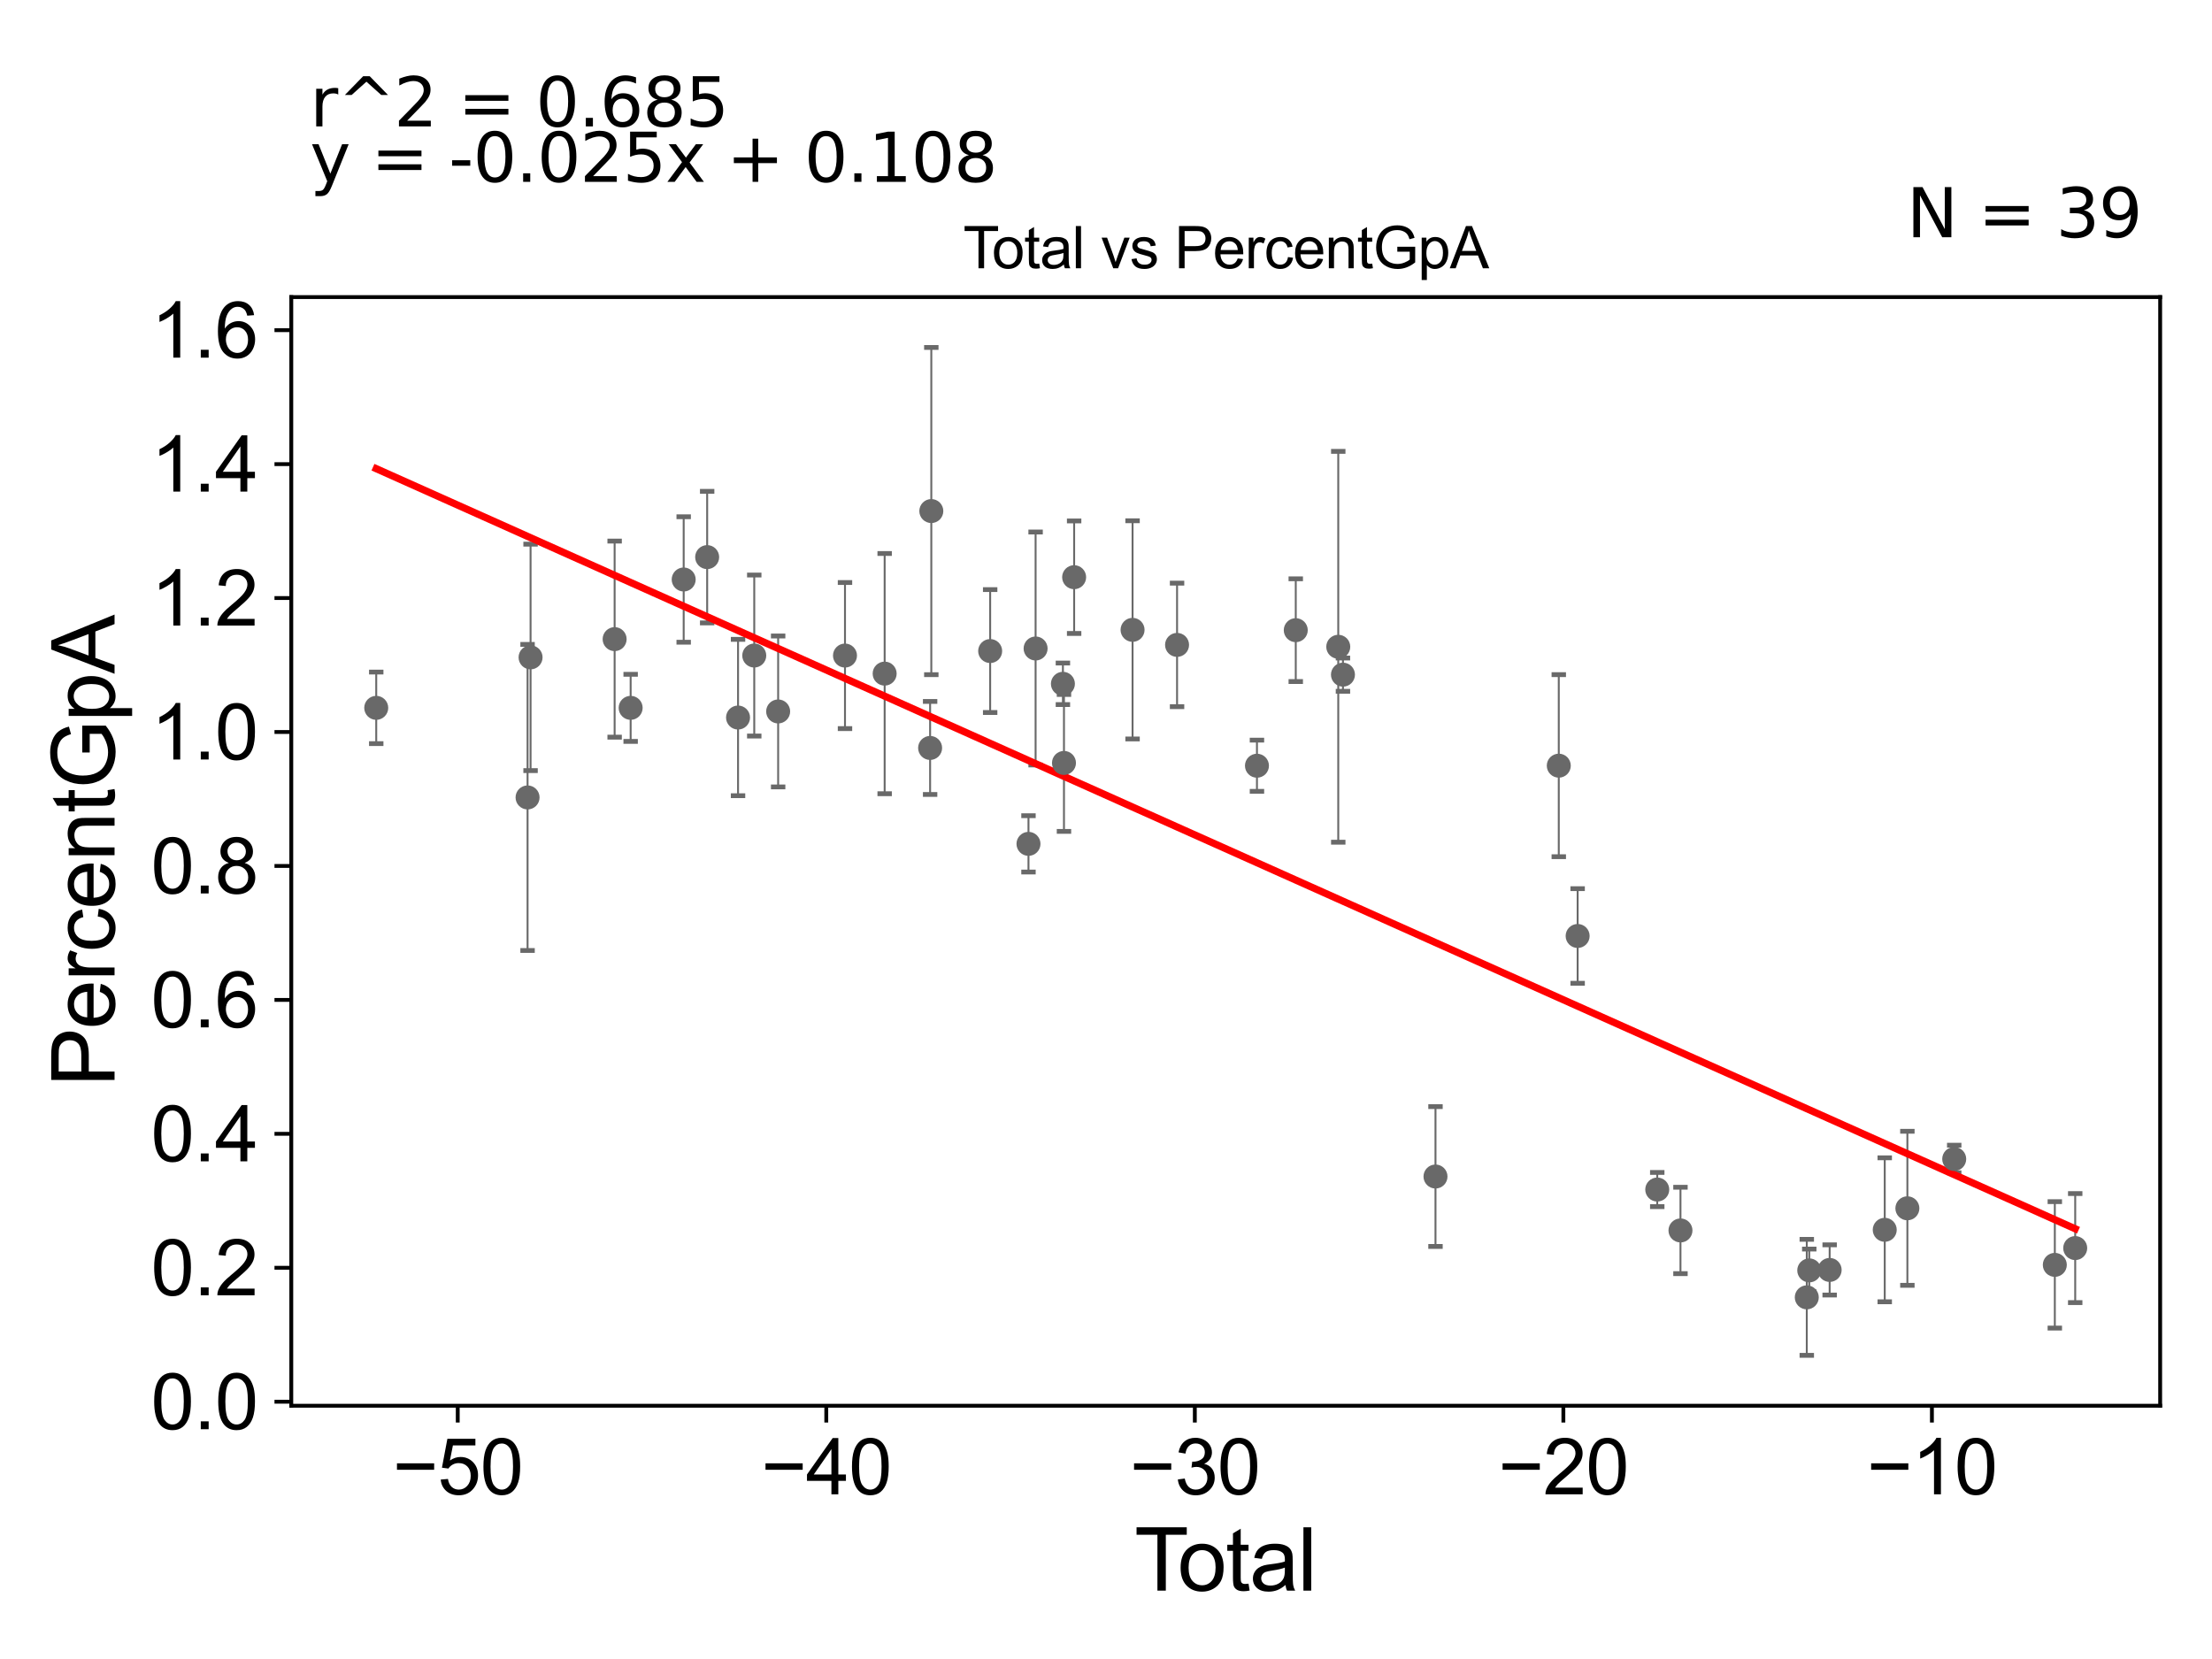 <?xml version="1.0" encoding="utf-8" standalone="no"?>
<!DOCTYPE svg PUBLIC "-//W3C//DTD SVG 1.1//EN"
  "http://www.w3.org/Graphics/SVG/1.1/DTD/svg11.dtd">
<svg xmlns:xlink="http://www.w3.org/1999/xlink" width="460.8pt" height="345.6pt" viewBox="0 0 460.8 345.6" xmlns="http://www.w3.org/2000/svg" version="1.1">
 <defs>
  <style type="text/css">*{stroke-linejoin: round; stroke-linecap: butt}</style>
 </defs>
 <g id="figure_1">
  <g id="patch_1">
   <path d="M 0 345.6 
L 460.8 345.6 
L 460.8 0 
L 0 0 
z
" style="fill: #ffffff"/>
  </g>
  <g id="axes_1">
   <g id="patch_2">
    <path d="M 60.68 292.84 
L 450 292.84 
L 450 61.886 
L 60.68 61.886 
z
" style="fill: #ffffff"/>
   </g>
   <g id="PathCollection_1">
    <defs>
     <path id="m29844aa0a9" d="M 0 1.118 
C 0.297 1.118 0.581 1 0.791 0.791 
C 1 0.581 1.118 0.297 1.118 0 
C 1.118 -0.297 1 -0.581 0.791 -0.791 
C 0.581 -1 0.297 -1.118 0 -1.118 
C -0.297 -1.118 -0.581 -1 -0.791 -0.791 
C -1 -0.581 -1.118 -0.297 -1.118 0 
C -1.118 0.297 -1 0.581 -0.791 0.791 
C -0.581 1 -0.297 1.118 0 1.118 
z
" style="stroke: #696969"/>
    </defs>
    <g clip-path="url(#pf489d616ed)">
     <use xlink:href="#m29844aa0a9" x="78.376" y="147.458" style="fill: #696969; stroke: #696969"/>
     <use xlink:href="#m29844aa0a9" x="245.203" y="134.343" style="fill: #696969; stroke: #696969"/>
     <use xlink:href="#m29844aa0a9" x="261.847" y="159.514" style="fill: #696969; stroke: #696969"/>
     <use xlink:href="#m29844aa0a9" x="269.931" y="131.277" style="fill: #696969; stroke: #696969"/>
     <use xlink:href="#m29844aa0a9" x="278.784" y="134.736" style="fill: #696969; stroke: #696969"/>
     <use xlink:href="#m29844aa0a9" x="279.763" y="140.544" style="fill: #696969; stroke: #696969"/>
     <use xlink:href="#m29844aa0a9" x="299.04" y="245.091" style="fill: #696969; stroke: #696969"/>
     <use xlink:href="#m29844aa0a9" x="324.723" y="159.503" style="fill: #696969; stroke: #696969"/>
     <use xlink:href="#m29844aa0a9" x="235.934" y="131.21" style="fill: #696969; stroke: #696969"/>
     <use xlink:href="#m29844aa0a9" x="328.651" y="194.981" style="fill: #696969; stroke: #696969"/>
     <use xlink:href="#m29844aa0a9" x="350.073" y="256.324" style="fill: #696969; stroke: #696969"/>
     <use xlink:href="#m29844aa0a9" x="376.386" y="270.26" style="fill: #696969; stroke: #696969"/>
     <use xlink:href="#m29844aa0a9" x="376.9" y="264.646" style="fill: #696969; stroke: #696969"/>
     <use xlink:href="#m29844aa0a9" x="381.15" y="264.55" style="fill: #696969; stroke: #696969"/>
     <use xlink:href="#m29844aa0a9" x="392.625" y="256.191" style="fill: #696969; stroke: #696969"/>
     <use xlink:href="#m29844aa0a9" x="397.342" y="251.712" style="fill: #696969; stroke: #696969"/>
     <use xlink:href="#m29844aa0a9" x="407.099" y="241.441" style="fill: #696969; stroke: #696969"/>
     <use xlink:href="#m29844aa0a9" x="345.236" y="247.804" style="fill: #696969; stroke: #696969"/>
     <use xlink:href="#m29844aa0a9" x="428.056" y="263.495" style="fill: #696969; stroke: #696969"/>
     <use xlink:href="#m29844aa0a9" x="223.762" y="120.24" style="fill: #696969; stroke: #696969"/>
     <use xlink:href="#m29844aa0a9" x="221.423" y="142.447" style="fill: #696969; stroke: #696969"/>
     <use xlink:href="#m29844aa0a9" x="109.902" y="166.121" style="fill: #696969; stroke: #696969"/>
     <use xlink:href="#m29844aa0a9" x="110.527" y="136.942" style="fill: #696969; stroke: #696969"/>
     <use xlink:href="#m29844aa0a9" x="128.039" y="133.142" style="fill: #696969; stroke: #696969"/>
     <use xlink:href="#m29844aa0a9" x="131.376" y="147.459" style="fill: #696969; stroke: #696969"/>
     <use xlink:href="#m29844aa0a9" x="142.424" y="120.718" style="fill: #696969; stroke: #696969"/>
     <use xlink:href="#m29844aa0a9" x="147.314" y="116.057" style="fill: #696969; stroke: #696969"/>
     <use xlink:href="#m29844aa0a9" x="153.747" y="149.476" style="fill: #696969; stroke: #696969"/>
     <use xlink:href="#m29844aa0a9" x="221.645" y="158.934" style="fill: #696969; stroke: #696969"/>
     <use xlink:href="#m29844aa0a9" x="157.125" y="136.559" style="fill: #696969; stroke: #696969"/>
     <use xlink:href="#m29844aa0a9" x="176.027" y="136.565" style="fill: #696969; stroke: #696969"/>
     <use xlink:href="#m29844aa0a9" x="184.29" y="140.327" style="fill: #696969; stroke: #696969"/>
     <use xlink:href="#m29844aa0a9" x="193.76" y="155.811" style="fill: #696969; stroke: #696969"/>
     <use xlink:href="#m29844aa0a9" x="194.01" y="106.462" style="fill: #696969; stroke: #696969"/>
     <use xlink:href="#m29844aa0a9" x="206.269" y="135.625" style="fill: #696969; stroke: #696969"/>
     <use xlink:href="#m29844aa0a9" x="214.252" y="175.79" style="fill: #696969; stroke: #696969"/>
     <use xlink:href="#m29844aa0a9" x="215.735" y="135.093" style="fill: #696969; stroke: #696969"/>
     <use xlink:href="#m29844aa0a9" x="162.103" y="148.208" style="fill: #696969; stroke: #696969"/>
     <use xlink:href="#m29844aa0a9" x="432.304" y="259.998" style="fill: #696969; stroke: #696969"/>
    </g>
   </g>
   <g id="matplotlib.axis_1">
    <g id="xtick_1">
     <g id="line2d_1">
      <defs>
       <path id="m7e2e25cc8a" d="M 0 0 
L 0 3.5 
" style="stroke: #000000; stroke-width: 0.8"/>
      </defs>
      <g>
       <use xlink:href="#m7e2e25cc8a" x="95.355" y="292.84" style="stroke: #000000; stroke-width: 0.8"/>
      </g>
     </g>
     <g id="text_1">
      <!-- −50 -->
      <g transform="translate(81.785 311.293)scale(0.16 -0.16)">
       <defs>
        <path id="ArialMT-2212" d="M 3381 1997 
L 356 1997 
L 356 2522 
L 3381 2522 
L 3381 1997 
z
" transform="scale(0.016)"/>
        <path id="ArialMT-35" d="M 266 1200 
L 856 1250 
Q 922 819 1161 601 
Q 1400 384 1738 384 
Q 2144 384 2425 690 
Q 2706 997 2706 1503 
Q 2706 1984 2436 2262 
Q 2166 2541 1728 2541 
Q 1456 2541 1237 2417 
Q 1019 2294 894 2097 
L 366 2166 
L 809 4519 
L 3088 4519 
L 3088 3981 
L 1259 3981 
L 1013 2750 
Q 1425 3038 1878 3038 
Q 2478 3038 2890 2622 
Q 3303 2206 3303 1553 
Q 3303 931 2941 478 
Q 2500 -78 1738 -78 
Q 1113 -78 717 272 
Q 322 622 266 1200 
z
" transform="scale(0.016)"/>
        <path id="ArialMT-30" d="M 266 2259 
Q 266 3072 433 3567 
Q 600 4063 929 4331 
Q 1259 4600 1759 4600 
Q 2128 4600 2406 4451 
Q 2684 4303 2865 4023 
Q 3047 3744 3150 3342 
Q 3253 2941 3253 2259 
Q 3253 1453 3087 958 
Q 2922 463 2592 192 
Q 2263 -78 1759 -78 
Q 1097 -78 719 397 
Q 266 969 266 2259 
z
M 844 2259 
Q 844 1131 1108 757 
Q 1372 384 1759 384 
Q 2147 384 2411 759 
Q 2675 1134 2675 2259 
Q 2675 3391 2411 3762 
Q 2147 4134 1753 4134 
Q 1366 4134 1134 3806 
Q 844 3388 844 2259 
z
" transform="scale(0.016)"/>
       </defs>
       <use xlink:href="#ArialMT-2212"/>
       <use xlink:href="#ArialMT-35" x="58.398"/>
       <use xlink:href="#ArialMT-30" x="114.014"/>
      </g>
     </g>
    </g>
    <g id="xtick_2">
     <g id="line2d_2">
      <g>
       <use xlink:href="#m7e2e25cc8a" x="172.129" y="292.84" style="stroke: #000000; stroke-width: 0.8"/>
      </g>
     </g>
     <g id="text_2">
      <!-- −40 -->
      <g transform="translate(158.559 311.293)scale(0.16 -0.16)">
       <defs>
        <path id="ArialMT-34" d="M 2069 0 
L 2069 1097 
L 81 1097 
L 81 1613 
L 2172 4581 
L 2631 4581 
L 2631 1613 
L 3250 1613 
L 3250 1097 
L 2631 1097 
L 2631 0 
L 2069 0 
z
M 2069 1613 
L 2069 3678 
L 634 1613 
L 2069 1613 
z
" transform="scale(0.016)"/>
       </defs>
       <use xlink:href="#ArialMT-2212"/>
       <use xlink:href="#ArialMT-34" x="58.398"/>
       <use xlink:href="#ArialMT-30" x="114.014"/>
      </g>
     </g>
    </g>
    <g id="xtick_3">
     <g id="line2d_3">
      <g>
       <use xlink:href="#m7e2e25cc8a" x="248.904" y="292.84" style="stroke: #000000; stroke-width: 0.8"/>
      </g>
     </g>
     <g id="text_3">
      <!-- −30 -->
      <g transform="translate(235.334 311.293)scale(0.16 -0.16)">
       <defs>
        <path id="ArialMT-33" d="M 269 1209 
L 831 1284 
Q 928 806 1161 595 
Q 1394 384 1728 384 
Q 2125 384 2398 659 
Q 2672 934 2672 1341 
Q 2672 1728 2419 1979 
Q 2166 2231 1775 2231 
Q 1616 2231 1378 2169 
L 1441 2663 
Q 1497 2656 1531 2656 
Q 1891 2656 2178 2843 
Q 2466 3031 2466 3422 
Q 2466 3731 2256 3934 
Q 2047 4138 1716 4138 
Q 1388 4138 1169 3931 
Q 950 3725 888 3313 
L 325 3413 
Q 428 3978 793 4289 
Q 1159 4600 1703 4600 
Q 2078 4600 2393 4439 
Q 2709 4278 2876 4000 
Q 3044 3722 3044 3409 
Q 3044 3113 2884 2869 
Q 2725 2625 2413 2481 
Q 2819 2388 3044 2092 
Q 3269 1797 3269 1353 
Q 3269 753 2831 336 
Q 2394 -81 1725 -81 
Q 1122 -81 723 278 
Q 325 638 269 1209 
z
" transform="scale(0.016)"/>
       </defs>
       <use xlink:href="#ArialMT-2212"/>
       <use xlink:href="#ArialMT-33" x="58.398"/>
       <use xlink:href="#ArialMT-30" x="114.014"/>
      </g>
     </g>
    </g>
    <g id="xtick_4">
     <g id="line2d_4">
      <g>
       <use xlink:href="#m7e2e25cc8a" x="325.678" y="292.84" style="stroke: #000000; stroke-width: 0.8"/>
      </g>
     </g>
     <g id="text_4">
      <!-- −20 -->
      <g transform="translate(312.108 311.293)scale(0.16 -0.16)">
       <defs>
        <path id="ArialMT-32" d="M 3222 541 
L 3222 0 
L 194 0 
Q 188 203 259 391 
Q 375 700 629 1000 
Q 884 1300 1366 1694 
Q 2113 2306 2375 2664 
Q 2638 3022 2638 3341 
Q 2638 3675 2398 3904 
Q 2159 4134 1775 4134 
Q 1369 4134 1125 3890 
Q 881 3647 878 3216 
L 300 3275 
Q 359 3922 746 4261 
Q 1134 4600 1788 4600 
Q 2447 4600 2831 4234 
Q 3216 3869 3216 3328 
Q 3216 3053 3103 2787 
Q 2991 2522 2730 2228 
Q 2469 1934 1863 1422 
Q 1356 997 1212 845 
Q 1069 694 975 541 
L 3222 541 
z
" transform="scale(0.016)"/>
       </defs>
       <use xlink:href="#ArialMT-2212"/>
       <use xlink:href="#ArialMT-32" x="58.398"/>
       <use xlink:href="#ArialMT-30" x="114.014"/>
      </g>
     </g>
    </g>
    <g id="xtick_5">
     <g id="line2d_5">
      <g>
       <use xlink:href="#m7e2e25cc8a" x="402.453" y="292.84" style="stroke: #000000; stroke-width: 0.8"/>
      </g>
     </g>
     <g id="text_5">
      <!-- −10 -->
      <g transform="translate(388.883 311.293)scale(0.16 -0.16)">
       <defs>
        <path id="ArialMT-31" d="M 2384 0 
L 1822 0 
L 1822 3584 
Q 1619 3391 1289 3197 
Q 959 3003 697 2906 
L 697 3450 
Q 1169 3672 1522 3987 
Q 1875 4303 2022 4600 
L 2384 4600 
L 2384 0 
z
" transform="scale(0.016)"/>
       </defs>
       <use xlink:href="#ArialMT-2212"/>
       <use xlink:href="#ArialMT-31" x="58.398"/>
       <use xlink:href="#ArialMT-30" x="114.014"/>
      </g>
     </g>
    </g>
    <g id="text_6">
     <!-- Total -->
     <g transform="translate(236.335 331.357)scale(0.18 -0.18)">
      <defs>
       <path id="ArialMT-54" d="M 1659 0 
L 1659 4041 
L 150 4041 
L 150 4581 
L 3781 4581 
L 3781 4041 
L 2266 4041 
L 2266 0 
L 1659 0 
z
" transform="scale(0.016)"/>
       <path id="ArialMT-6f" d="M 213 1659 
Q 213 2581 725 3025 
Q 1153 3394 1769 3394 
Q 2453 3394 2887 2945 
Q 3322 2497 3322 1706 
Q 3322 1066 3130 698 
Q 2938 331 2570 128 
Q 2203 -75 1769 -75 
Q 1072 -75 642 372 
Q 213 819 213 1659 
z
M 791 1659 
Q 791 1022 1069 705 
Q 1347 388 1769 388 
Q 2188 388 2466 706 
Q 2744 1025 2744 1678 
Q 2744 2294 2464 2611 
Q 2184 2928 1769 2928 
Q 1347 2928 1069 2612 
Q 791 2297 791 1659 
z
" transform="scale(0.016)"/>
       <path id="ArialMT-74" d="M 1650 503 
L 1731 6 
Q 1494 -44 1306 -44 
Q 1000 -44 831 53 
Q 663 150 594 308 
Q 525 466 525 972 
L 525 2881 
L 113 2881 
L 113 3319 
L 525 3319 
L 525 4141 
L 1084 4478 
L 1084 3319 
L 1650 3319 
L 1650 2881 
L 1084 2881 
L 1084 941 
Q 1084 700 1114 631 
Q 1144 563 1211 522 
Q 1278 481 1403 481 
Q 1497 481 1650 503 
z
" transform="scale(0.016)"/>
       <path id="ArialMT-61" d="M 2588 409 
Q 2275 144 1986 34 
Q 1697 -75 1366 -75 
Q 819 -75 525 192 
Q 231 459 231 875 
Q 231 1119 342 1320 
Q 453 1522 633 1644 
Q 813 1766 1038 1828 
Q 1203 1872 1538 1913 
Q 2219 1994 2541 2106 
Q 2544 2222 2544 2253 
Q 2544 2597 2384 2738 
Q 2169 2928 1744 2928 
Q 1347 2928 1158 2789 
Q 969 2650 878 2297 
L 328 2372 
Q 403 2725 575 2942 
Q 747 3159 1072 3276 
Q 1397 3394 1825 3394 
Q 2250 3394 2515 3294 
Q 2781 3194 2906 3042 
Q 3031 2891 3081 2659 
Q 3109 2516 3109 2141 
L 3109 1391 
Q 3109 606 3145 398 
Q 3181 191 3288 0 
L 2700 0 
Q 2613 175 2588 409 
z
M 2541 1666 
Q 2234 1541 1622 1453 
Q 1275 1403 1131 1340 
Q 988 1278 909 1158 
Q 831 1038 831 891 
Q 831 666 1001 516 
Q 1172 366 1500 366 
Q 1825 366 2078 508 
Q 2331 650 2450 897 
Q 2541 1088 2541 1459 
L 2541 1666 
z
" transform="scale(0.016)"/>
       <path id="ArialMT-6c" d="M 409 0 
L 409 4581 
L 972 4581 
L 972 0 
L 409 0 
z
" transform="scale(0.016)"/>
      </defs>
      <use xlink:href="#ArialMT-54"/>
      <use xlink:href="#ArialMT-6f" x="49.959"/>
      <use xlink:href="#ArialMT-74" x="105.574"/>
      <use xlink:href="#ArialMT-61" x="133.357"/>
      <use xlink:href="#ArialMT-6c" x="188.973"/>
     </g>
    </g>
   </g>
   <g id="matplotlib.axis_2">
    <g id="ytick_1">
     <g id="line2d_6">
      <defs>
       <path id="m9832ab2b3f" d="M 0 0 
L -3.5 0 
" style="stroke: #000000; stroke-width: 0.8"/>
      </defs>
      <g>
       <use xlink:href="#m9832ab2b3f" x="60.68" y="292.005" style="stroke: #000000; stroke-width: 0.8"/>
      </g>
     </g>
     <g id="text_7">
      <!-- 0.0 -->
      <g transform="translate(31.44 297.731)scale(0.16 -0.16)">
       <defs>
        <path id="ArialMT-2e" d="M 581 0 
L 581 641 
L 1222 641 
L 1222 0 
L 581 0 
z
" transform="scale(0.016)"/>
       </defs>
       <use xlink:href="#ArialMT-30"/>
       <use xlink:href="#ArialMT-2e" x="55.615"/>
       <use xlink:href="#ArialMT-30" x="83.398"/>
      </g>
     </g>
    </g>
    <g id="ytick_2">
     <g id="line2d_7">
      <g>
       <use xlink:href="#m9832ab2b3f" x="60.68" y="264.102" style="stroke: #000000; stroke-width: 0.8"/>
      </g>
     </g>
     <g id="text_8">
      <!-- 0.2 -->
      <g transform="translate(31.44 269.828)scale(0.16 -0.16)">
       <use xlink:href="#ArialMT-30"/>
       <use xlink:href="#ArialMT-2e" x="55.615"/>
       <use xlink:href="#ArialMT-32" x="83.398"/>
      </g>
     </g>
    </g>
    <g id="ytick_3">
     <g id="line2d_8">
      <g>
       <use xlink:href="#m9832ab2b3f" x="60.68" y="236.199" style="stroke: #000000; stroke-width: 0.8"/>
      </g>
     </g>
     <g id="text_9">
      <!-- 0.4 -->
      <g transform="translate(31.44 241.925)scale(0.16 -0.16)">
       <use xlink:href="#ArialMT-30"/>
       <use xlink:href="#ArialMT-2e" x="55.615"/>
       <use xlink:href="#ArialMT-34" x="83.398"/>
      </g>
     </g>
    </g>
    <g id="ytick_4">
     <g id="line2d_9">
      <g>
       <use xlink:href="#m9832ab2b3f" x="60.68" y="208.296" style="stroke: #000000; stroke-width: 0.8"/>
      </g>
     </g>
     <g id="text_10">
      <!-- 0.6 -->
      <g transform="translate(31.44 214.022)scale(0.16 -0.16)">
       <defs>
        <path id="ArialMT-36" d="M 3184 3459 
L 2625 3416 
Q 2550 3747 2413 3897 
Q 2184 4138 1850 4138 
Q 1581 4138 1378 3988 
Q 1113 3794 959 3422 
Q 806 3050 800 2363 
Q 1003 2672 1297 2822 
Q 1591 2972 1913 2972 
Q 2475 2972 2870 2558 
Q 3266 2144 3266 1488 
Q 3266 1056 3080 686 
Q 2894 316 2569 119 
Q 2244 -78 1831 -78 
Q 1128 -78 684 439 
Q 241 956 241 2144 
Q 241 3472 731 4075 
Q 1159 4600 1884 4600 
Q 2425 4600 2770 4297 
Q 3116 3994 3184 3459 
z
M 888 1484 
Q 888 1194 1011 928 
Q 1134 663 1356 523 
Q 1578 384 1822 384 
Q 2178 384 2434 671 
Q 2691 959 2691 1453 
Q 2691 1928 2437 2201 
Q 2184 2475 1800 2475 
Q 1419 2475 1153 2201 
Q 888 1928 888 1484 
z
" transform="scale(0.016)"/>
       </defs>
       <use xlink:href="#ArialMT-30"/>
       <use xlink:href="#ArialMT-2e" x="55.615"/>
       <use xlink:href="#ArialMT-36" x="83.398"/>
      </g>
     </g>
    </g>
    <g id="ytick_5">
     <g id="line2d_10">
      <g>
       <use xlink:href="#m9832ab2b3f" x="60.68" y="180.393" style="stroke: #000000; stroke-width: 0.8"/>
      </g>
     </g>
     <g id="text_11">
      <!-- 0.8 -->
      <g transform="translate(31.44 186.119)scale(0.16 -0.16)">
       <defs>
        <path id="ArialMT-38" d="M 1131 2484 
Q 781 2613 612 2850 
Q 444 3088 444 3419 
Q 444 3919 803 4259 
Q 1163 4600 1759 4600 
Q 2359 4600 2725 4251 
Q 3091 3903 3091 3403 
Q 3091 3084 2923 2848 
Q 2756 2613 2416 2484 
Q 2838 2347 3058 2040 
Q 3278 1734 3278 1309 
Q 3278 722 2862 322 
Q 2447 -78 1769 -78 
Q 1091 -78 675 323 
Q 259 725 259 1325 
Q 259 1772 486 2073 
Q 713 2375 1131 2484 
z
M 1019 3438 
Q 1019 3113 1228 2906 
Q 1438 2700 1772 2700 
Q 2097 2700 2305 2904 
Q 2513 3109 2513 3406 
Q 2513 3716 2298 3927 
Q 2084 4138 1766 4138 
Q 1444 4138 1231 3931 
Q 1019 3725 1019 3438 
z
M 838 1322 
Q 838 1081 952 856 
Q 1066 631 1291 507 
Q 1516 384 1775 384 
Q 2178 384 2440 643 
Q 2703 903 2703 1303 
Q 2703 1709 2433 1975 
Q 2163 2241 1756 2241 
Q 1359 2241 1098 1978 
Q 838 1716 838 1322 
z
" transform="scale(0.016)"/>
       </defs>
       <use xlink:href="#ArialMT-30"/>
       <use xlink:href="#ArialMT-2e" x="55.615"/>
       <use xlink:href="#ArialMT-38" x="83.398"/>
      </g>
     </g>
    </g>
    <g id="ytick_6">
     <g id="line2d_11">
      <g>
       <use xlink:href="#m9832ab2b3f" x="60.68" y="152.49" style="stroke: #000000; stroke-width: 0.8"/>
      </g>
     </g>
     <g id="text_12">
      <!-- 1.0 -->
      <g transform="translate(31.44 158.216)scale(0.16 -0.16)">
       <use xlink:href="#ArialMT-31"/>
       <use xlink:href="#ArialMT-2e" x="55.615"/>
       <use xlink:href="#ArialMT-30" x="83.398"/>
      </g>
     </g>
    </g>
    <g id="ytick_7">
     <g id="line2d_12">
      <g>
       <use xlink:href="#m9832ab2b3f" x="60.68" y="124.586" style="stroke: #000000; stroke-width: 0.8"/>
      </g>
     </g>
     <g id="text_13">
      <!-- 1.2 -->
      <g transform="translate(31.44 130.313)scale(0.16 -0.16)">
       <use xlink:href="#ArialMT-31"/>
       <use xlink:href="#ArialMT-2e" x="55.615"/>
       <use xlink:href="#ArialMT-32" x="83.398"/>
      </g>
     </g>
    </g>
    <g id="ytick_8">
     <g id="line2d_13">
      <g>
       <use xlink:href="#m9832ab2b3f" x="60.68" y="96.683" style="stroke: #000000; stroke-width: 0.8"/>
      </g>
     </g>
     <g id="text_14">
      <!-- 1.4 -->
      <g transform="translate(31.44 102.41)scale(0.16 -0.16)">
       <use xlink:href="#ArialMT-31"/>
       <use xlink:href="#ArialMT-2e" x="55.615"/>
       <use xlink:href="#ArialMT-34" x="83.398"/>
      </g>
     </g>
    </g>
    <g id="ytick_9">
     <g id="line2d_14">
      <g>
       <use xlink:href="#m9832ab2b3f" x="60.68" y="68.78" style="stroke: #000000; stroke-width: 0.8"/>
      </g>
     </g>
     <g id="text_15">
      <!-- 1.6 -->
      <g transform="translate(31.44 74.506)scale(0.16 -0.16)">
       <use xlink:href="#ArialMT-31"/>
       <use xlink:href="#ArialMT-2e" x="55.615"/>
       <use xlink:href="#ArialMT-36" x="83.398"/>
      </g>
     </g>
    </g>
    <g id="text_16">
     <!-- PercentGpA -->
     <g transform="translate(23.863 226.386)rotate(-90)scale(0.18 -0.18)">
      <defs>
       <path id="ArialMT-50" d="M 494 0 
L 494 4581 
L 2222 4581 
Q 2678 4581 2919 4538 
Q 3256 4481 3484 4323 
Q 3713 4166 3852 3881 
Q 3991 3597 3991 3256 
Q 3991 2672 3619 2267 
Q 3247 1863 2275 1863 
L 1100 1863 
L 1100 0 
L 494 0 
z
M 1100 2403 
L 2284 2403 
Q 2872 2403 3119 2622 
Q 3366 2841 3366 3238 
Q 3366 3525 3220 3729 
Q 3075 3934 2838 4000 
Q 2684 4041 2272 4041 
L 1100 4041 
L 1100 2403 
z
" transform="scale(0.016)"/>
       <path id="ArialMT-65" d="M 2694 1069 
L 3275 997 
Q 3138 488 2766 206 
Q 2394 -75 1816 -75 
Q 1088 -75 661 373 
Q 234 822 234 1631 
Q 234 2469 665 2931 
Q 1097 3394 1784 3394 
Q 2450 3394 2872 2941 
Q 3294 2488 3294 1666 
Q 3294 1616 3291 1516 
L 816 1516 
Q 847 969 1125 678 
Q 1403 388 1819 388 
Q 2128 388 2347 550 
Q 2566 713 2694 1069 
z
M 847 1978 
L 2700 1978 
Q 2663 2397 2488 2606 
Q 2219 2931 1791 2931 
Q 1403 2931 1139 2672 
Q 875 2413 847 1978 
z
" transform="scale(0.016)"/>
       <path id="ArialMT-72" d="M 416 0 
L 416 3319 
L 922 3319 
L 922 2816 
Q 1116 3169 1280 3281 
Q 1444 3394 1641 3394 
Q 1925 3394 2219 3213 
L 2025 2691 
Q 1819 2813 1613 2813 
Q 1428 2813 1281 2702 
Q 1134 2591 1072 2394 
Q 978 2094 978 1738 
L 978 0 
L 416 0 
z
" transform="scale(0.016)"/>
       <path id="ArialMT-63" d="M 2588 1216 
L 3141 1144 
Q 3050 572 2676 248 
Q 2303 -75 1759 -75 
Q 1078 -75 664 370 
Q 250 816 250 1647 
Q 250 2184 428 2587 
Q 606 2991 970 3192 
Q 1334 3394 1763 3394 
Q 2303 3394 2647 3120 
Q 2991 2847 3088 2344 
L 2541 2259 
Q 2463 2594 2264 2762 
Q 2066 2931 1784 2931 
Q 1359 2931 1093 2626 
Q 828 2322 828 1663 
Q 828 994 1084 691 
Q 1341 388 1753 388 
Q 2084 388 2306 591 
Q 2528 794 2588 1216 
z
" transform="scale(0.016)"/>
       <path id="ArialMT-6e" d="M 422 0 
L 422 3319 
L 928 3319 
L 928 2847 
Q 1294 3394 1984 3394 
Q 2284 3394 2536 3286 
Q 2788 3178 2913 3003 
Q 3038 2828 3088 2588 
Q 3119 2431 3119 2041 
L 3119 0 
L 2556 0 
L 2556 2019 
Q 2556 2363 2490 2533 
Q 2425 2703 2258 2804 
Q 2091 2906 1866 2906 
Q 1506 2906 1245 2678 
Q 984 2450 984 1813 
L 984 0 
L 422 0 
z
" transform="scale(0.016)"/>
       <path id="ArialMT-47" d="M 2638 1797 
L 2638 2334 
L 4578 2338 
L 4578 638 
Q 4131 281 3656 101 
Q 3181 -78 2681 -78 
Q 2006 -78 1454 211 
Q 903 500 622 1047 
Q 341 1594 341 2269 
Q 341 2938 620 3517 
Q 900 4097 1425 4378 
Q 1950 4659 2634 4659 
Q 3131 4659 3532 4498 
Q 3934 4338 4162 4050 
Q 4391 3763 4509 3300 
L 3963 3150 
Q 3859 3500 3706 3700 
Q 3553 3900 3268 4020 
Q 2984 4141 2638 4141 
Q 2222 4141 1919 4014 
Q 1616 3888 1430 3681 
Q 1244 3475 1141 3228 
Q 966 2803 966 2306 
Q 966 1694 1177 1281 
Q 1388 869 1791 669 
Q 2194 469 2647 469 
Q 3041 469 3416 620 
Q 3791 772 3984 944 
L 3984 1797 
L 2638 1797 
z
" transform="scale(0.016)"/>
       <path id="ArialMT-70" d="M 422 -1272 
L 422 3319 
L 934 3319 
L 934 2888 
Q 1116 3141 1344 3267 
Q 1572 3394 1897 3394 
Q 2322 3394 2647 3175 
Q 2972 2956 3137 2557 
Q 3303 2159 3303 1684 
Q 3303 1175 3120 767 
Q 2938 359 2589 142 
Q 2241 -75 1856 -75 
Q 1575 -75 1351 44 
Q 1128 163 984 344 
L 984 -1272 
L 422 -1272 
z
M 931 1641 
Q 931 1000 1190 694 
Q 1450 388 1819 388 
Q 2194 388 2461 705 
Q 2728 1022 2728 1688 
Q 2728 2322 2467 2637 
Q 2206 2953 1844 2953 
Q 1484 2953 1207 2617 
Q 931 2281 931 1641 
z
" transform="scale(0.016)"/>
       <path id="ArialMT-41" d="M -9 0 
L 1750 4581 
L 2403 4581 
L 4278 0 
L 3588 0 
L 3053 1388 
L 1138 1388 
L 634 0 
L -9 0 
z
M 1313 1881 
L 2866 1881 
L 2388 3150 
Q 2169 3728 2063 4100 
Q 1975 3659 1816 3225 
L 1313 1881 
z
" transform="scale(0.016)"/>
      </defs>
      <use xlink:href="#ArialMT-50"/>
      <use xlink:href="#ArialMT-65" x="66.699"/>
      <use xlink:href="#ArialMT-72" x="122.314"/>
      <use xlink:href="#ArialMT-63" x="155.615"/>
      <use xlink:href="#ArialMT-65" x="205.615"/>
      <use xlink:href="#ArialMT-6e" x="261.23"/>
      <use xlink:href="#ArialMT-74" x="316.846"/>
      <use xlink:href="#ArialMT-47" x="344.629"/>
      <use xlink:href="#ArialMT-70" x="422.412"/>
      <use xlink:href="#ArialMT-41" x="478.027"/>
     </g>
    </g>
   </g>
   <g id="LineCollection_1">
    <path d="M 78.376 154.91 
L 78.376 140.006 
" clip-path="url(#pf489d616ed)" style="fill: none; stroke: #696969; stroke-width: 0.4"/>
    <path d="M 245.203 147.209 
L 245.203 121.478 
" clip-path="url(#pf489d616ed)" style="fill: none; stroke: #696969; stroke-width: 0.4"/>
    <path d="M 261.847 164.848 
L 261.847 154.18 
" clip-path="url(#pf489d616ed)" style="fill: none; stroke: #696969; stroke-width: 0.4"/>
    <path d="M 269.931 141.977 
L 269.931 120.577 
" clip-path="url(#pf489d616ed)" style="fill: none; stroke: #696969; stroke-width: 0.4"/>
    <path d="M 278.784 175.447 
L 278.784 94.026 
" clip-path="url(#pf489d616ed)" style="fill: none; stroke: #696969; stroke-width: 0.4"/>
    <path d="M 279.763 144.011 
L 279.763 137.077 
" clip-path="url(#pf489d616ed)" style="fill: none; stroke: #696969; stroke-width: 0.4"/>
    <path d="M 299.04 259.656 
L 299.04 230.526 
" clip-path="url(#pf489d616ed)" style="fill: none; stroke: #696969; stroke-width: 0.4"/>
    <path d="M 324.723 178.466 
L 324.723 140.54 
" clip-path="url(#pf489d616ed)" style="fill: none; stroke: #696969; stroke-width: 0.4"/>
    <path d="M 235.934 153.936 
L 235.934 108.484 
" clip-path="url(#pf489d616ed)" style="fill: none; stroke: #696969; stroke-width: 0.4"/>
    <path d="M 328.651 204.838 
L 328.651 185.125 
" clip-path="url(#pf489d616ed)" style="fill: none; stroke: #696969; stroke-width: 0.4"/>
    <path d="M 350.073 265.323 
L 350.073 247.324 
" clip-path="url(#pf489d616ed)" style="fill: none; stroke: #696969; stroke-width: 0.4"/>
    <path d="M 376.386 282.342 
L 376.386 258.177 
" clip-path="url(#pf489d616ed)" style="fill: none; stroke: #696969; stroke-width: 0.4"/>
    <path d="M 376.9 269.087 
L 376.9 260.205 
" clip-path="url(#pf489d616ed)" style="fill: none; stroke: #696969; stroke-width: 0.4"/>
    <path d="M 381.15 269.778 
L 381.15 259.322 
" clip-path="url(#pf489d616ed)" style="fill: none; stroke: #696969; stroke-width: 0.4"/>
    <path d="M 392.625 271.186 
L 392.625 241.196 
" clip-path="url(#pf489d616ed)" style="fill: none; stroke: #696969; stroke-width: 0.4"/>
    <path d="M 397.342 267.757 
L 397.342 235.668 
" clip-path="url(#pf489d616ed)" style="fill: none; stroke: #696969; stroke-width: 0.4"/>
    <path d="M 407.099 244.317 
L 407.099 238.566 
" clip-path="url(#pf489d616ed)" style="fill: none; stroke: #696969; stroke-width: 0.4"/>
    <path d="M 345.236 251.363 
L 345.236 244.244 
" clip-path="url(#pf489d616ed)" style="fill: none; stroke: #696969; stroke-width: 0.4"/>
    <path d="M 428.056 276.665 
L 428.056 250.325 
" clip-path="url(#pf489d616ed)" style="fill: none; stroke: #696969; stroke-width: 0.4"/>
    <path d="M 223.762 131.961 
L 223.762 108.519 
" clip-path="url(#pf489d616ed)" style="fill: none; stroke: #696969; stroke-width: 0.4"/>
    <path d="M 221.423 146.772 
L 221.423 138.122 
" clip-path="url(#pf489d616ed)" style="fill: none; stroke: #696969; stroke-width: 0.4"/>
    <path d="M 109.902 198 
L 109.902 134.242 
" clip-path="url(#pf489d616ed)" style="fill: none; stroke: #696969; stroke-width: 0.4"/>
    <path d="M 110.527 160.53 
L 110.527 113.355 
" clip-path="url(#pf489d616ed)" style="fill: none; stroke: #696969; stroke-width: 0.4"/>
    <path d="M 128.039 153.564 
L 128.039 112.719 
" clip-path="url(#pf489d616ed)" style="fill: none; stroke: #696969; stroke-width: 0.4"/>
    <path d="M 131.376 154.447 
L 131.376 140.472 
" clip-path="url(#pf489d616ed)" style="fill: none; stroke: #696969; stroke-width: 0.4"/>
    <path d="M 142.424 133.785 
L 142.424 107.651 
" clip-path="url(#pf489d616ed)" style="fill: none; stroke: #696969; stroke-width: 0.4"/>
    <path d="M 147.314 129.763 
L 147.314 102.352 
" clip-path="url(#pf489d616ed)" style="fill: none; stroke: #696969; stroke-width: 0.4"/>
    <path d="M 153.747 165.763 
L 153.747 133.188 
" clip-path="url(#pf489d616ed)" style="fill: none; stroke: #696969; stroke-width: 0.4"/>
    <path d="M 221.645 173.192 
L 221.645 144.676 
" clip-path="url(#pf489d616ed)" style="fill: none; stroke: #696969; stroke-width: 0.4"/>
    <path d="M 157.125 153.33 
L 157.125 119.788 
" clip-path="url(#pf489d616ed)" style="fill: none; stroke: #696969; stroke-width: 0.4"/>
    <path d="M 176.027 151.781 
L 176.027 121.348 
" clip-path="url(#pf489d616ed)" style="fill: none; stroke: #696969; stroke-width: 0.4"/>
    <path d="M 184.29 165.347 
L 184.29 115.307 
" clip-path="url(#pf489d616ed)" style="fill: none; stroke: #696969; stroke-width: 0.4"/>
    <path d="M 193.76 165.501 
L 193.76 146.121 
" clip-path="url(#pf489d616ed)" style="fill: none; stroke: #696969; stroke-width: 0.4"/>
    <path d="M 194.01 140.541 
L 194.01 72.384 
" clip-path="url(#pf489d616ed)" style="fill: none; stroke: #696969; stroke-width: 0.4"/>
    <path d="M 206.269 148.427 
L 206.269 122.824 
" clip-path="url(#pf489d616ed)" style="fill: none; stroke: #696969; stroke-width: 0.4"/>
    <path d="M 214.252 181.658 
L 214.252 169.923 
" clip-path="url(#pf489d616ed)" style="fill: none; stroke: #696969; stroke-width: 0.4"/>
    <path d="M 215.735 159.359 
L 215.735 110.827 
" clip-path="url(#pf489d616ed)" style="fill: none; stroke: #696969; stroke-width: 0.4"/>
    <path d="M 162.103 163.928 
L 162.103 132.488 
" clip-path="url(#pf489d616ed)" style="fill: none; stroke: #696969; stroke-width: 0.4"/>
    <path d="M 432.304 271.354 
L 432.304 248.641 
" clip-path="url(#pf489d616ed)" style="fill: none; stroke: #696969; stroke-width: 0.4"/>
   </g>
   <g id="line2d_15">
    <defs>
     <path id="m542cf1caea" d="M 1.5 0 
L -1.5 -0 
" style="stroke: #696969"/>
    </defs>
    <g clip-path="url(#pf489d616ed)">
     <use xlink:href="#m542cf1caea" x="78.376" y="154.91" style="fill: #696969; stroke: #696969"/>
     <use xlink:href="#m542cf1caea" x="245.203" y="147.209" style="fill: #696969; stroke: #696969"/>
     <use xlink:href="#m542cf1caea" x="261.847" y="164.848" style="fill: #696969; stroke: #696969"/>
     <use xlink:href="#m542cf1caea" x="269.931" y="141.977" style="fill: #696969; stroke: #696969"/>
     <use xlink:href="#m542cf1caea" x="278.784" y="175.447" style="fill: #696969; stroke: #696969"/>
     <use xlink:href="#m542cf1caea" x="279.763" y="144.011" style="fill: #696969; stroke: #696969"/>
     <use xlink:href="#m542cf1caea" x="299.04" y="259.656" style="fill: #696969; stroke: #696969"/>
     <use xlink:href="#m542cf1caea" x="324.723" y="178.466" style="fill: #696969; stroke: #696969"/>
     <use xlink:href="#m542cf1caea" x="235.934" y="153.936" style="fill: #696969; stroke: #696969"/>
     <use xlink:href="#m542cf1caea" x="328.651" y="204.838" style="fill: #696969; stroke: #696969"/>
     <use xlink:href="#m542cf1caea" x="350.073" y="265.323" style="fill: #696969; stroke: #696969"/>
     <use xlink:href="#m542cf1caea" x="376.386" y="282.342" style="fill: #696969; stroke: #696969"/>
     <use xlink:href="#m542cf1caea" x="376.9" y="269.087" style="fill: #696969; stroke: #696969"/>
     <use xlink:href="#m542cf1caea" x="381.15" y="269.778" style="fill: #696969; stroke: #696969"/>
     <use xlink:href="#m542cf1caea" x="392.625" y="271.186" style="fill: #696969; stroke: #696969"/>
     <use xlink:href="#m542cf1caea" x="397.342" y="267.757" style="fill: #696969; stroke: #696969"/>
     <use xlink:href="#m542cf1caea" x="407.099" y="244.317" style="fill: #696969; stroke: #696969"/>
     <use xlink:href="#m542cf1caea" x="345.236" y="251.363" style="fill: #696969; stroke: #696969"/>
     <use xlink:href="#m542cf1caea" x="428.056" y="276.665" style="fill: #696969; stroke: #696969"/>
     <use xlink:href="#m542cf1caea" x="223.762" y="131.961" style="fill: #696969; stroke: #696969"/>
     <use xlink:href="#m542cf1caea" x="221.423" y="146.772" style="fill: #696969; stroke: #696969"/>
     <use xlink:href="#m542cf1caea" x="109.902" y="198" style="fill: #696969; stroke: #696969"/>
     <use xlink:href="#m542cf1caea" x="110.527" y="160.53" style="fill: #696969; stroke: #696969"/>
     <use xlink:href="#m542cf1caea" x="128.039" y="153.564" style="fill: #696969; stroke: #696969"/>
     <use xlink:href="#m542cf1caea" x="131.376" y="154.447" style="fill: #696969; stroke: #696969"/>
     <use xlink:href="#m542cf1caea" x="142.424" y="133.785" style="fill: #696969; stroke: #696969"/>
     <use xlink:href="#m542cf1caea" x="147.314" y="129.763" style="fill: #696969; stroke: #696969"/>
     <use xlink:href="#m542cf1caea" x="153.747" y="165.763" style="fill: #696969; stroke: #696969"/>
     <use xlink:href="#m542cf1caea" x="221.645" y="173.192" style="fill: #696969; stroke: #696969"/>
     <use xlink:href="#m542cf1caea" x="157.125" y="153.33" style="fill: #696969; stroke: #696969"/>
     <use xlink:href="#m542cf1caea" x="176.027" y="151.781" style="fill: #696969; stroke: #696969"/>
     <use xlink:href="#m542cf1caea" x="184.29" y="165.347" style="fill: #696969; stroke: #696969"/>
     <use xlink:href="#m542cf1caea" x="193.76" y="165.501" style="fill: #696969; stroke: #696969"/>
     <use xlink:href="#m542cf1caea" x="194.01" y="140.541" style="fill: #696969; stroke: #696969"/>
     <use xlink:href="#m542cf1caea" x="206.269" y="148.427" style="fill: #696969; stroke: #696969"/>
     <use xlink:href="#m542cf1caea" x="214.252" y="181.658" style="fill: #696969; stroke: #696969"/>
     <use xlink:href="#m542cf1caea" x="215.735" y="159.359" style="fill: #696969; stroke: #696969"/>
     <use xlink:href="#m542cf1caea" x="162.103" y="163.928" style="fill: #696969; stroke: #696969"/>
     <use xlink:href="#m542cf1caea" x="432.304" y="271.354" style="fill: #696969; stroke: #696969"/>
    </g>
   </g>
   <g id="line2d_16">
    <g clip-path="url(#pf489d616ed)">
     <use xlink:href="#m542cf1caea" x="78.376" y="140.006" style="fill: #696969; stroke: #696969"/>
     <use xlink:href="#m542cf1caea" x="245.203" y="121.478" style="fill: #696969; stroke: #696969"/>
     <use xlink:href="#m542cf1caea" x="261.847" y="154.18" style="fill: #696969; stroke: #696969"/>
     <use xlink:href="#m542cf1caea" x="269.931" y="120.577" style="fill: #696969; stroke: #696969"/>
     <use xlink:href="#m542cf1caea" x="278.784" y="94.026" style="fill: #696969; stroke: #696969"/>
     <use xlink:href="#m542cf1caea" x="279.763" y="137.077" style="fill: #696969; stroke: #696969"/>
     <use xlink:href="#m542cf1caea" x="299.04" y="230.526" style="fill: #696969; stroke: #696969"/>
     <use xlink:href="#m542cf1caea" x="324.723" y="140.54" style="fill: #696969; stroke: #696969"/>
     <use xlink:href="#m542cf1caea" x="235.934" y="108.484" style="fill: #696969; stroke: #696969"/>
     <use xlink:href="#m542cf1caea" x="328.651" y="185.125" style="fill: #696969; stroke: #696969"/>
     <use xlink:href="#m542cf1caea" x="350.073" y="247.324" style="fill: #696969; stroke: #696969"/>
     <use xlink:href="#m542cf1caea" x="376.386" y="258.177" style="fill: #696969; stroke: #696969"/>
     <use xlink:href="#m542cf1caea" x="376.9" y="260.205" style="fill: #696969; stroke: #696969"/>
     <use xlink:href="#m542cf1caea" x="381.15" y="259.322" style="fill: #696969; stroke: #696969"/>
     <use xlink:href="#m542cf1caea" x="392.625" y="241.196" style="fill: #696969; stroke: #696969"/>
     <use xlink:href="#m542cf1caea" x="397.342" y="235.668" style="fill: #696969; stroke: #696969"/>
     <use xlink:href="#m542cf1caea" x="407.099" y="238.566" style="fill: #696969; stroke: #696969"/>
     <use xlink:href="#m542cf1caea" x="345.236" y="244.244" style="fill: #696969; stroke: #696969"/>
     <use xlink:href="#m542cf1caea" x="428.056" y="250.325" style="fill: #696969; stroke: #696969"/>
     <use xlink:href="#m542cf1caea" x="223.762" y="108.519" style="fill: #696969; stroke: #696969"/>
     <use xlink:href="#m542cf1caea" x="221.423" y="138.122" style="fill: #696969; stroke: #696969"/>
     <use xlink:href="#m542cf1caea" x="109.902" y="134.242" style="fill: #696969; stroke: #696969"/>
     <use xlink:href="#m542cf1caea" x="110.527" y="113.355" style="fill: #696969; stroke: #696969"/>
     <use xlink:href="#m542cf1caea" x="128.039" y="112.719" style="fill: #696969; stroke: #696969"/>
     <use xlink:href="#m542cf1caea" x="131.376" y="140.472" style="fill: #696969; stroke: #696969"/>
     <use xlink:href="#m542cf1caea" x="142.424" y="107.651" style="fill: #696969; stroke: #696969"/>
     <use xlink:href="#m542cf1caea" x="147.314" y="102.352" style="fill: #696969; stroke: #696969"/>
     <use xlink:href="#m542cf1caea" x="153.747" y="133.188" style="fill: #696969; stroke: #696969"/>
     <use xlink:href="#m542cf1caea" x="221.645" y="144.676" style="fill: #696969; stroke: #696969"/>
     <use xlink:href="#m542cf1caea" x="157.125" y="119.788" style="fill: #696969; stroke: #696969"/>
     <use xlink:href="#m542cf1caea" x="176.027" y="121.348" style="fill: #696969; stroke: #696969"/>
     <use xlink:href="#m542cf1caea" x="184.29" y="115.307" style="fill: #696969; stroke: #696969"/>
     <use xlink:href="#m542cf1caea" x="193.76" y="146.121" style="fill: #696969; stroke: #696969"/>
     <use xlink:href="#m542cf1caea" x="194.01" y="72.384" style="fill: #696969; stroke: #696969"/>
     <use xlink:href="#m542cf1caea" x="206.269" y="122.824" style="fill: #696969; stroke: #696969"/>
     <use xlink:href="#m542cf1caea" x="214.252" y="169.923" style="fill: #696969; stroke: #696969"/>
     <use xlink:href="#m542cf1caea" x="215.735" y="110.827" style="fill: #696969; stroke: #696969"/>
     <use xlink:href="#m542cf1caea" x="162.103" y="132.488" style="fill: #696969; stroke: #696969"/>
     <use xlink:href="#m542cf1caea" x="432.304" y="248.641" style="fill: #696969; stroke: #696969"/>
    </g>
   </g>
   <g id="line2d_17">
    <path d="M 78.376 97.632 
L 245.203 172.27 
L 261.847 179.716 
L 269.931 183.333 
L 278.784 187.294 
L 279.763 187.732 
L 299.04 196.356 
L 324.723 207.847 
L 235.934 168.123 
L 328.651 209.604 
L 350.073 219.188 
L 376.386 230.961 
L 376.9 231.191 
L 381.15 233.092 
L 392.625 238.226 
L 397.342 240.336 
L 407.099 244.702 
L 345.236 217.025 
L 428.056 254.078 
L 223.762 162.677 
L 221.423 161.631 
L 109.902 111.737 
L 110.527 112.016 
L 128.039 119.851 
L 131.376 121.344 
L 142.424 126.287 
L 147.314 128.474 
L 153.747 131.353 
L 221.645 161.73 
L 157.125 132.864 
L 176.027 141.321 
L 184.29 145.017 
L 193.76 149.254 
L 194.01 149.366 
L 206.269 154.851 
L 214.252 158.423 
L 215.735 159.086 
L 162.103 135.091 
L 432.304 255.978 
" clip-path="url(#pf489d616ed)" style="fill: none; stroke: #ff0000; stroke-width: 1.5; stroke-linecap: square"/>
   </g>
   <g id="line2d_18">
    <defs>
     <path id="m2379987647" d="M 0 2 
C 0.53 2 1.039 1.789 1.414 1.414 
C 1.789 1.039 2 0.53 2 0 
C 2 -0.53 1.789 -1.039 1.414 -1.414 
C 1.039 -1.789 0.53 -2 0 -2 
C -0.53 -2 -1.039 -1.789 -1.414 -1.414 
C -1.789 -1.039 -2 -0.53 -2 0 
C -2 0.53 -1.789 1.039 -1.414 1.414 
C -1.039 1.789 -0.53 2 0 2 
z
" style="stroke: #696969"/>
    </defs>
    <g clip-path="url(#pf489d616ed)">
     <use xlink:href="#m2379987647" x="78.376" y="147.458" style="fill: #696969; stroke: #696969"/>
     <use xlink:href="#m2379987647" x="245.203" y="134.343" style="fill: #696969; stroke: #696969"/>
     <use xlink:href="#m2379987647" x="261.847" y="159.514" style="fill: #696969; stroke: #696969"/>
     <use xlink:href="#m2379987647" x="269.931" y="131.277" style="fill: #696969; stroke: #696969"/>
     <use xlink:href="#m2379987647" x="278.784" y="134.736" style="fill: #696969; stroke: #696969"/>
     <use xlink:href="#m2379987647" x="279.763" y="140.544" style="fill: #696969; stroke: #696969"/>
     <use xlink:href="#m2379987647" x="299.04" y="245.091" style="fill: #696969; stroke: #696969"/>
     <use xlink:href="#m2379987647" x="324.723" y="159.503" style="fill: #696969; stroke: #696969"/>
     <use xlink:href="#m2379987647" x="235.934" y="131.21" style="fill: #696969; stroke: #696969"/>
     <use xlink:href="#m2379987647" x="328.651" y="194.981" style="fill: #696969; stroke: #696969"/>
     <use xlink:href="#m2379987647" x="350.073" y="256.324" style="fill: #696969; stroke: #696969"/>
     <use xlink:href="#m2379987647" x="376.386" y="270.26" style="fill: #696969; stroke: #696969"/>
     <use xlink:href="#m2379987647" x="376.9" y="264.646" style="fill: #696969; stroke: #696969"/>
     <use xlink:href="#m2379987647" x="381.15" y="264.55" style="fill: #696969; stroke: #696969"/>
     <use xlink:href="#m2379987647" x="392.625" y="256.191" style="fill: #696969; stroke: #696969"/>
     <use xlink:href="#m2379987647" x="397.342" y="251.712" style="fill: #696969; stroke: #696969"/>
     <use xlink:href="#m2379987647" x="407.099" y="241.441" style="fill: #696969; stroke: #696969"/>
     <use xlink:href="#m2379987647" x="345.236" y="247.804" style="fill: #696969; stroke: #696969"/>
     <use xlink:href="#m2379987647" x="428.056" y="263.495" style="fill: #696969; stroke: #696969"/>
     <use xlink:href="#m2379987647" x="223.762" y="120.24" style="fill: #696969; stroke: #696969"/>
     <use xlink:href="#m2379987647" x="221.423" y="142.447" style="fill: #696969; stroke: #696969"/>
     <use xlink:href="#m2379987647" x="109.902" y="166.121" style="fill: #696969; stroke: #696969"/>
     <use xlink:href="#m2379987647" x="110.527" y="136.942" style="fill: #696969; stroke: #696969"/>
     <use xlink:href="#m2379987647" x="128.039" y="133.142" style="fill: #696969; stroke: #696969"/>
     <use xlink:href="#m2379987647" x="131.376" y="147.459" style="fill: #696969; stroke: #696969"/>
     <use xlink:href="#m2379987647" x="142.424" y="120.718" style="fill: #696969; stroke: #696969"/>
     <use xlink:href="#m2379987647" x="147.314" y="116.057" style="fill: #696969; stroke: #696969"/>
     <use xlink:href="#m2379987647" x="153.747" y="149.476" style="fill: #696969; stroke: #696969"/>
     <use xlink:href="#m2379987647" x="221.645" y="158.934" style="fill: #696969; stroke: #696969"/>
     <use xlink:href="#m2379987647" x="157.125" y="136.559" style="fill: #696969; stroke: #696969"/>
     <use xlink:href="#m2379987647" x="176.027" y="136.565" style="fill: #696969; stroke: #696969"/>
     <use xlink:href="#m2379987647" x="184.29" y="140.327" style="fill: #696969; stroke: #696969"/>
     <use xlink:href="#m2379987647" x="193.76" y="155.811" style="fill: #696969; stroke: #696969"/>
     <use xlink:href="#m2379987647" x="194.01" y="106.462" style="fill: #696969; stroke: #696969"/>
     <use xlink:href="#m2379987647" x="206.269" y="135.625" style="fill: #696969; stroke: #696969"/>
     <use xlink:href="#m2379987647" x="214.252" y="175.79" style="fill: #696969; stroke: #696969"/>
     <use xlink:href="#m2379987647" x="215.735" y="135.093" style="fill: #696969; stroke: #696969"/>
     <use xlink:href="#m2379987647" x="162.103" y="148.208" style="fill: #696969; stroke: #696969"/>
     <use xlink:href="#m2379987647" x="432.304" y="259.998" style="fill: #696969; stroke: #696969"/>
    </g>
   </g>
   <g id="patch_3">
    <path d="M 60.68 292.84 
L 60.68 61.886 
" style="fill: none; stroke: #000000; stroke-width: 0.8; stroke-linejoin: miter; stroke-linecap: square"/>
   </g>
   <g id="patch_4">
    <path d="M 450 292.84 
L 450 61.886 
" style="fill: none; stroke: #000000; stroke-width: 0.8; stroke-linejoin: miter; stroke-linecap: square"/>
   </g>
   <g id="patch_5">
    <path d="M 60.68 292.84 
L 450 292.84 
" style="fill: none; stroke: #000000; stroke-width: 0.8; stroke-linejoin: miter; stroke-linecap: square"/>
   </g>
   <g id="patch_6">
    <path d="M 60.68 61.886 
L 450 61.886 
" style="fill: none; stroke: #000000; stroke-width: 0.8; stroke-linejoin: miter; stroke-linecap: square"/>
   </g>
   <g id="text_17">
    <!-- N = 39 -->
    <g transform="translate(397.188 49.428)scale(0.14 -0.14)">
     <defs>
      <path id="DejaVuSans-4e" d="M 628 4666 
L 1478 4666 
L 3547 763 
L 3547 4666 
L 4159 4666 
L 4159 0 
L 3309 0 
L 1241 3903 
L 1241 0 
L 628 0 
L 628 4666 
z
" transform="scale(0.016)"/>
      <path id="DejaVuSans-20" transform="scale(0.016)"/>
      <path id="DejaVuSans-3d" d="M 678 2906 
L 4684 2906 
L 4684 2381 
L 678 2381 
L 678 2906 
z
M 678 1631 
L 4684 1631 
L 4684 1100 
L 678 1100 
L 678 1631 
z
" transform="scale(0.016)"/>
      <path id="DejaVuSans-33" d="M 2597 2516 
Q 3050 2419 3304 2112 
Q 3559 1806 3559 1356 
Q 3559 666 3084 287 
Q 2609 -91 1734 -91 
Q 1441 -91 1130 -33 
Q 819 25 488 141 
L 488 750 
Q 750 597 1062 519 
Q 1375 441 1716 441 
Q 2309 441 2620 675 
Q 2931 909 2931 1356 
Q 2931 1769 2642 2001 
Q 2353 2234 1838 2234 
L 1294 2234 
L 1294 2753 
L 1863 2753 
Q 2328 2753 2575 2939 
Q 2822 3125 2822 3475 
Q 2822 3834 2567 4026 
Q 2313 4219 1838 4219 
Q 1578 4219 1281 4162 
Q 984 4106 628 3988 
L 628 4550 
Q 988 4650 1302 4700 
Q 1616 4750 1894 4750 
Q 2613 4750 3031 4423 
Q 3450 4097 3450 3541 
Q 3450 3153 3228 2886 
Q 3006 2619 2597 2516 
z
" transform="scale(0.016)"/>
      <path id="DejaVuSans-39" d="M 703 97 
L 703 672 
Q 941 559 1184 500 
Q 1428 441 1663 441 
Q 2288 441 2617 861 
Q 2947 1281 2994 2138 
Q 2813 1869 2534 1725 
Q 2256 1581 1919 1581 
Q 1219 1581 811 2004 
Q 403 2428 403 3163 
Q 403 3881 828 4315 
Q 1253 4750 1959 4750 
Q 2769 4750 3195 4129 
Q 3622 3509 3622 2328 
Q 3622 1225 3098 567 
Q 2575 -91 1691 -91 
Q 1453 -91 1209 -44 
Q 966 3 703 97 
z
M 1959 2075 
Q 2384 2075 2632 2365 
Q 2881 2656 2881 3163 
Q 2881 3666 2632 3958 
Q 2384 4250 1959 4250 
Q 1534 4250 1286 3958 
Q 1038 3666 1038 3163 
Q 1038 2656 1286 2365 
Q 1534 2075 1959 2075 
z
" transform="scale(0.016)"/>
     </defs>
     <use xlink:href="#DejaVuSans-4e"/>
     <use xlink:href="#DejaVuSans-20" x="74.805"/>
     <use xlink:href="#DejaVuSans-3d" x="106.592"/>
     <use xlink:href="#DejaVuSans-20" x="190.381"/>
     <use xlink:href="#DejaVuSans-33" x="222.168"/>
     <use xlink:href="#DejaVuSans-39" x="285.791"/>
    </g>
   </g>
   <g id="text_18">
    <!-- r^2 = 0.685 -->
    <g transform="translate(64.573 26.333)scale(0.14 -0.14)">
     <defs>
      <path id="DejaVuSans-72" d="M 2631 2963 
Q 2534 3019 2420 3045 
Q 2306 3072 2169 3072 
Q 1681 3072 1420 2755 
Q 1159 2438 1159 1844 
L 1159 0 
L 581 0 
L 581 3500 
L 1159 3500 
L 1159 2956 
Q 1341 3275 1631 3429 
Q 1922 3584 2338 3584 
Q 2397 3584 2469 3576 
Q 2541 3569 2628 3553 
L 2631 2963 
z
" transform="scale(0.016)"/>
      <path id="DejaVuSans-5e" d="M 2988 4666 
L 4684 2925 
L 4056 2925 
L 2681 4159 
L 1306 2925 
L 678 2925 
L 2375 4666 
L 2988 4666 
z
" transform="scale(0.016)"/>
      <path id="DejaVuSans-32" d="M 1228 531 
L 3431 531 
L 3431 0 
L 469 0 
L 469 531 
Q 828 903 1448 1529 
Q 2069 2156 2228 2338 
Q 2531 2678 2651 2914 
Q 2772 3150 2772 3378 
Q 2772 3750 2511 3984 
Q 2250 4219 1831 4219 
Q 1534 4219 1204 4116 
Q 875 4013 500 3803 
L 500 4441 
Q 881 4594 1212 4672 
Q 1544 4750 1819 4750 
Q 2544 4750 2975 4387 
Q 3406 4025 3406 3419 
Q 3406 3131 3298 2873 
Q 3191 2616 2906 2266 
Q 2828 2175 2409 1742 
Q 1991 1309 1228 531 
z
" transform="scale(0.016)"/>
      <path id="DejaVuSans-30" d="M 2034 4250 
Q 1547 4250 1301 3770 
Q 1056 3291 1056 2328 
Q 1056 1369 1301 889 
Q 1547 409 2034 409 
Q 2525 409 2770 889 
Q 3016 1369 3016 2328 
Q 3016 3291 2770 3770 
Q 2525 4250 2034 4250 
z
M 2034 4750 
Q 2819 4750 3233 4129 
Q 3647 3509 3647 2328 
Q 3647 1150 3233 529 
Q 2819 -91 2034 -91 
Q 1250 -91 836 529 
Q 422 1150 422 2328 
Q 422 3509 836 4129 
Q 1250 4750 2034 4750 
z
" transform="scale(0.016)"/>
      <path id="DejaVuSans-2e" d="M 684 794 
L 1344 794 
L 1344 0 
L 684 0 
L 684 794 
z
" transform="scale(0.016)"/>
      <path id="DejaVuSans-36" d="M 2113 2584 
Q 1688 2584 1439 2293 
Q 1191 2003 1191 1497 
Q 1191 994 1439 701 
Q 1688 409 2113 409 
Q 2538 409 2786 701 
Q 3034 994 3034 1497 
Q 3034 2003 2786 2293 
Q 2538 2584 2113 2584 
z
M 3366 4563 
L 3366 3988 
Q 3128 4100 2886 4159 
Q 2644 4219 2406 4219 
Q 1781 4219 1451 3797 
Q 1122 3375 1075 2522 
Q 1259 2794 1537 2939 
Q 1816 3084 2150 3084 
Q 2853 3084 3261 2657 
Q 3669 2231 3669 1497 
Q 3669 778 3244 343 
Q 2819 -91 2113 -91 
Q 1303 -91 875 529 
Q 447 1150 447 2328 
Q 447 3434 972 4092 
Q 1497 4750 2381 4750 
Q 2619 4750 2861 4703 
Q 3103 4656 3366 4563 
z
" transform="scale(0.016)"/>
      <path id="DejaVuSans-38" d="M 2034 2216 
Q 1584 2216 1326 1975 
Q 1069 1734 1069 1313 
Q 1069 891 1326 650 
Q 1584 409 2034 409 
Q 2484 409 2743 651 
Q 3003 894 3003 1313 
Q 3003 1734 2745 1975 
Q 2488 2216 2034 2216 
z
M 1403 2484 
Q 997 2584 770 2862 
Q 544 3141 544 3541 
Q 544 4100 942 4425 
Q 1341 4750 2034 4750 
Q 2731 4750 3128 4425 
Q 3525 4100 3525 3541 
Q 3525 3141 3298 2862 
Q 3072 2584 2669 2484 
Q 3125 2378 3379 2068 
Q 3634 1759 3634 1313 
Q 3634 634 3220 271 
Q 2806 -91 2034 -91 
Q 1263 -91 848 271 
Q 434 634 434 1313 
Q 434 1759 690 2068 
Q 947 2378 1403 2484 
z
M 1172 3481 
Q 1172 3119 1398 2916 
Q 1625 2713 2034 2713 
Q 2441 2713 2670 2916 
Q 2900 3119 2900 3481 
Q 2900 3844 2670 4047 
Q 2441 4250 2034 4250 
Q 1625 4250 1398 4047 
Q 1172 3844 1172 3481 
z
" transform="scale(0.016)"/>
      <path id="DejaVuSans-35" d="M 691 4666 
L 3169 4666 
L 3169 4134 
L 1269 4134 
L 1269 2991 
Q 1406 3038 1543 3061 
Q 1681 3084 1819 3084 
Q 2600 3084 3056 2656 
Q 3513 2228 3513 1497 
Q 3513 744 3044 326 
Q 2575 -91 1722 -91 
Q 1428 -91 1123 -41 
Q 819 9 494 109 
L 494 744 
Q 775 591 1075 516 
Q 1375 441 1709 441 
Q 2250 441 2565 725 
Q 2881 1009 2881 1497 
Q 2881 1984 2565 2268 
Q 2250 2553 1709 2553 
Q 1456 2553 1204 2497 
Q 953 2441 691 2322 
L 691 4666 
z
" transform="scale(0.016)"/>
     </defs>
     <use xlink:href="#DejaVuSans-72"/>
     <use xlink:href="#DejaVuSans-5e" x="41.113"/>
     <use xlink:href="#DejaVuSans-32" x="124.902"/>
     <use xlink:href="#DejaVuSans-20" x="188.525"/>
     <use xlink:href="#DejaVuSans-3d" x="220.312"/>
     <use xlink:href="#DejaVuSans-20" x="304.102"/>
     <use xlink:href="#DejaVuSans-30" x="335.889"/>
     <use xlink:href="#DejaVuSans-2e" x="399.512"/>
     <use xlink:href="#DejaVuSans-36" x="431.299"/>
     <use xlink:href="#DejaVuSans-38" x="494.922"/>
     <use xlink:href="#DejaVuSans-35" x="558.545"/>
    </g>
   </g>
   <g id="text_19">
    <!-- y = -0.025x + 0.108 -->
    <g transform="translate(64.573 37.88)scale(0.14 -0.14)">
     <defs>
      <path id="DejaVuSans-79" d="M 2059 -325 
Q 1816 -950 1584 -1140 
Q 1353 -1331 966 -1331 
L 506 -1331 
L 506 -850 
L 844 -850 
Q 1081 -850 1212 -737 
Q 1344 -625 1503 -206 
L 1606 56 
L 191 3500 
L 800 3500 
L 1894 763 
L 2988 3500 
L 3597 3500 
L 2059 -325 
z
" transform="scale(0.016)"/>
      <path id="DejaVuSans-2d" d="M 313 2009 
L 1997 2009 
L 1997 1497 
L 313 1497 
L 313 2009 
z
" transform="scale(0.016)"/>
      <path id="DejaVuSans-78" d="M 3513 3500 
L 2247 1797 
L 3578 0 
L 2900 0 
L 1881 1375 
L 863 0 
L 184 0 
L 1544 1831 
L 300 3500 
L 978 3500 
L 1906 2253 
L 2834 3500 
L 3513 3500 
z
" transform="scale(0.016)"/>
      <path id="DejaVuSans-2b" d="M 2944 4013 
L 2944 2272 
L 4684 2272 
L 4684 1741 
L 2944 1741 
L 2944 0 
L 2419 0 
L 2419 1741 
L 678 1741 
L 678 2272 
L 2419 2272 
L 2419 4013 
L 2944 4013 
z
" transform="scale(0.016)"/>
      <path id="DejaVuSans-31" d="M 794 531 
L 1825 531 
L 1825 4091 
L 703 3866 
L 703 4441 
L 1819 4666 
L 2450 4666 
L 2450 531 
L 3481 531 
L 3481 0 
L 794 0 
L 794 531 
z
" transform="scale(0.016)"/>
     </defs>
     <use xlink:href="#DejaVuSans-79"/>
     <use xlink:href="#DejaVuSans-20" x="59.18"/>
     <use xlink:href="#DejaVuSans-3d" x="90.967"/>
     <use xlink:href="#DejaVuSans-20" x="174.756"/>
     <use xlink:href="#DejaVuSans-2d" x="206.543"/>
     <use xlink:href="#DejaVuSans-30" x="242.627"/>
     <use xlink:href="#DejaVuSans-2e" x="306.25"/>
     <use xlink:href="#DejaVuSans-30" x="338.037"/>
     <use xlink:href="#DejaVuSans-32" x="401.66"/>
     <use xlink:href="#DejaVuSans-35" x="465.283"/>
     <use xlink:href="#DejaVuSans-78" x="528.906"/>
     <use xlink:href="#DejaVuSans-20" x="588.086"/>
     <use xlink:href="#DejaVuSans-2b" x="619.873"/>
     <use xlink:href="#DejaVuSans-20" x="703.662"/>
     <use xlink:href="#DejaVuSans-30" x="735.449"/>
     <use xlink:href="#DejaVuSans-2e" x="799.072"/>
     <use xlink:href="#DejaVuSans-31" x="830.859"/>
     <use xlink:href="#DejaVuSans-30" x="894.482"/>
     <use xlink:href="#DejaVuSans-38" x="958.105"/>
    </g>
   </g>
   <g id="text_20">
    <!-- Total vs PercentGpA -->
    <g transform="translate(200.654 55.886)scale(0.12 -0.12)">
     <defs>
      <path id="ArialMT-20" transform="scale(0.016)"/>
      <path id="ArialMT-76" d="M 1344 0 
L 81 3319 
L 675 3319 
L 1388 1331 
Q 1503 1009 1600 663 
Q 1675 925 1809 1294 
L 2547 3319 
L 3125 3319 
L 1869 0 
L 1344 0 
z
" transform="scale(0.016)"/>
      <path id="ArialMT-73" d="M 197 991 
L 753 1078 
Q 800 744 1014 566 
Q 1228 388 1613 388 
Q 2000 388 2187 545 
Q 2375 703 2375 916 
Q 2375 1106 2209 1216 
Q 2094 1291 1634 1406 
Q 1016 1563 777 1677 
Q 538 1791 414 1992 
Q 291 2194 291 2438 
Q 291 2659 392 2848 
Q 494 3038 669 3163 
Q 800 3259 1026 3326 
Q 1253 3394 1513 3394 
Q 1903 3394 2198 3281 
Q 2494 3169 2634 2976 
Q 2775 2784 2828 2463 
L 2278 2388 
Q 2241 2644 2061 2787 
Q 1881 2931 1553 2931 
Q 1166 2931 1000 2803 
Q 834 2675 834 2503 
Q 834 2394 903 2306 
Q 972 2216 1119 2156 
Q 1203 2125 1616 2013 
Q 2213 1853 2448 1751 
Q 2684 1650 2818 1456 
Q 2953 1263 2953 975 
Q 2953 694 2789 445 
Q 2625 197 2315 61 
Q 2006 -75 1616 -75 
Q 969 -75 630 194 
Q 291 463 197 991 
z
" transform="scale(0.016)"/>
     </defs>
     <use xlink:href="#ArialMT-54"/>
     <use xlink:href="#ArialMT-6f" x="49.959"/>
     <use xlink:href="#ArialMT-74" x="105.574"/>
     <use xlink:href="#ArialMT-61" x="133.357"/>
     <use xlink:href="#ArialMT-6c" x="188.973"/>
     <use xlink:href="#ArialMT-20" x="211.189"/>
     <use xlink:href="#ArialMT-76" x="238.973"/>
     <use xlink:href="#ArialMT-73" x="288.973"/>
     <use xlink:href="#ArialMT-20" x="338.973"/>
     <use xlink:href="#ArialMT-50" x="366.756"/>
     <use xlink:href="#ArialMT-65" x="433.455"/>
     <use xlink:href="#ArialMT-72" x="489.07"/>
     <use xlink:href="#ArialMT-63" x="522.371"/>
     <use xlink:href="#ArialMT-65" x="572.371"/>
     <use xlink:href="#ArialMT-6e" x="627.986"/>
     <use xlink:href="#ArialMT-74" x="683.602"/>
     <use xlink:href="#ArialMT-47" x="711.385"/>
     <use xlink:href="#ArialMT-70" x="789.168"/>
     <use xlink:href="#ArialMT-41" x="844.783"/>
    </g>
   </g>
  </g>
 </g>
 <defs>
  <clipPath id="pf489d616ed">
   <rect x="60.68" y="61.886" width="389.32" height="230.954"/>
  </clipPath>
 </defs>
</svg>
